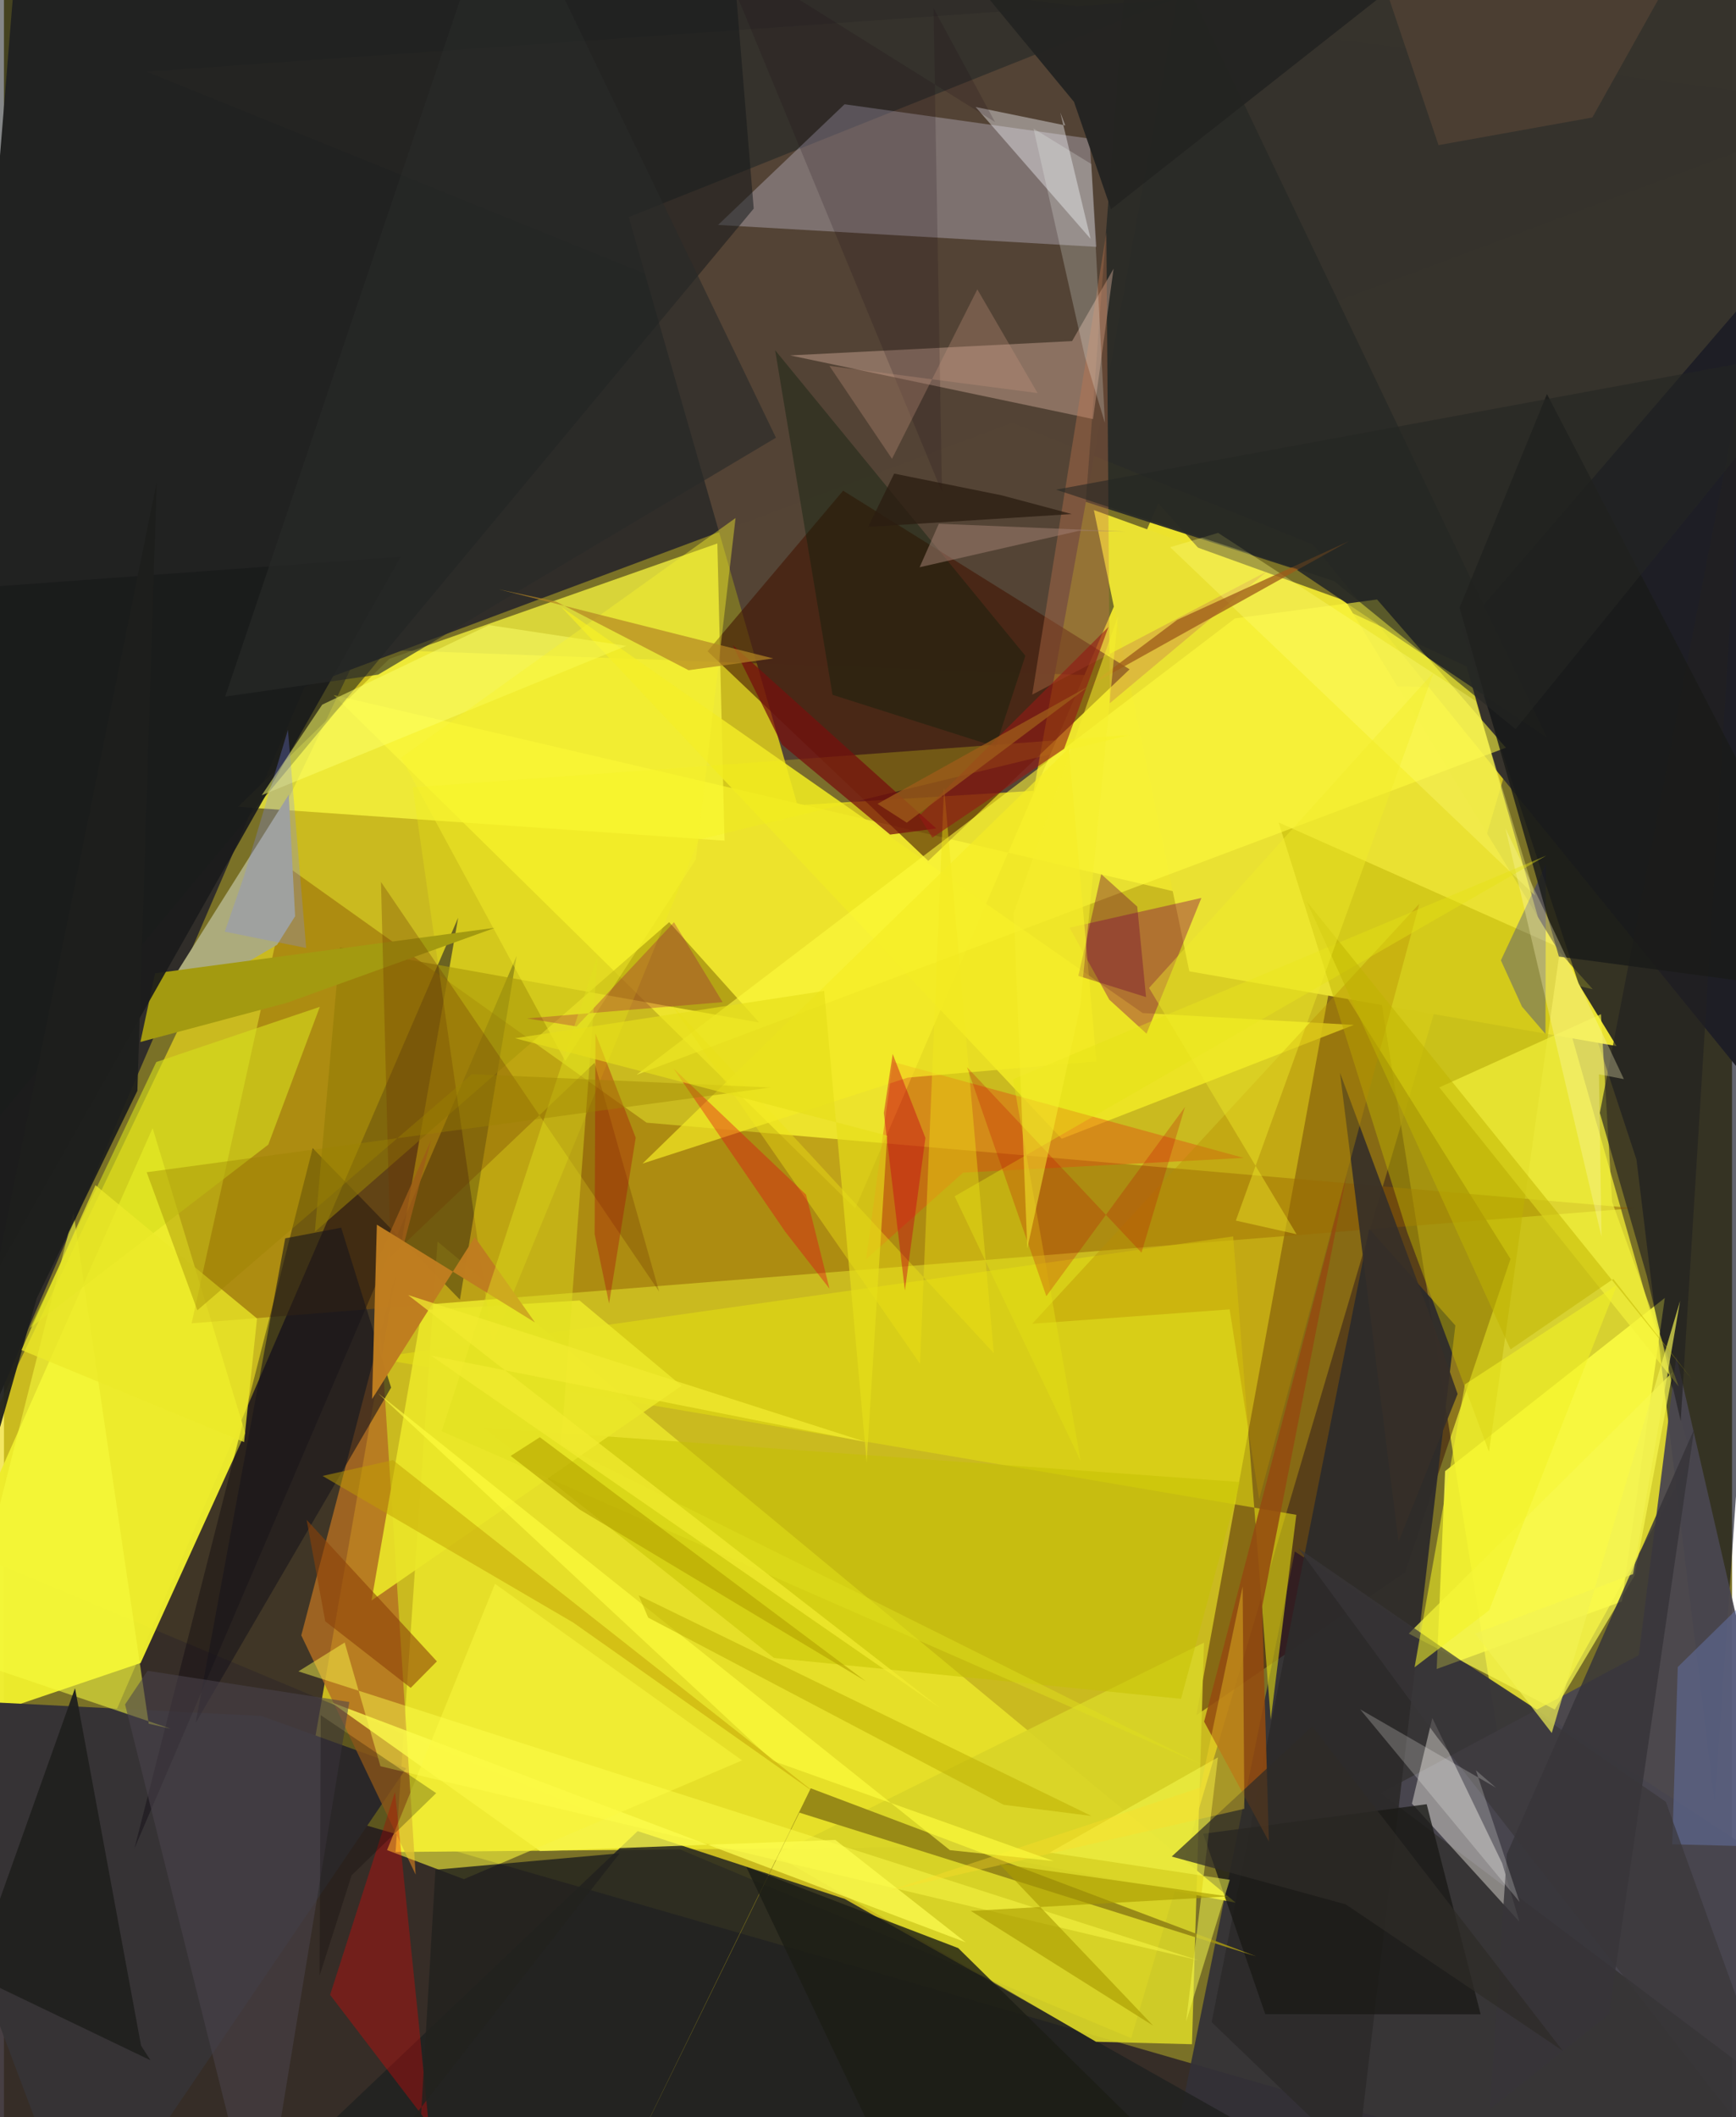<svg xmlns="http://www.w3.org/2000/svg" width="228" height="278" viewBox="0 0 836 1024"><path fill="#7a7127" d="M0 0h836v1024H0z"/><path fill="#efdc1c" fill-opacity=".686" d="M172.26 313.925L-33.22 743.868l578.543 241.918 192.522-651.544z"/><path fill="#302d29" d="M9.253-62L898 51.307 145.487 332.192-62 813.92z"/><path fill="#2c2328" fill-opacity=".871" d="M144.696 874.075l526.292 151.762L-57.249 1086l276.972-642.117z"/><path fill="#36332d" fill-opacity=".992" d="M69.056 34.662L898-23.658v613.283L633.383 263.438z"/><path fill="#efea33" fill-opacity=".788" d="M635.235 288.58l91.702 577.45 89.673-160.681-109.057-383.026z"/><path fill="#333137" fill-opacity=".933" d="M846.513 1086H556.37l68.107-335.615L862.704 906.13z"/><path fill="#544335" fill-opacity=".984" d="M302.202 104.984l81.694 284.456 114.23-6.947L567.5-1.023z"/><path fill="#ede32d" fill-opacity=".988" d="M558.43 243.398l-146.603 341.07L159.5 336.162l609.13 142.32z"/><path fill="#e6df29" fill-opacity=".984" d="M209.737 600.507l-20.29 295.246 265.866-2.45 140.564 26.948z"/><path fill="#2f0006" fill-opacity=".431" d="M677.831 760.44l50.994-151.532-86.246-137.874-65.706 358.533z"/><path fill="#edec2c" fill-opacity=".976" d="M71.917 545.62l44.803 147.496-50.617 111.233L-62 847.815z"/><path fill="#121322" fill-opacity=".655" d="M705.443 304.76l175.638-204.28-53.476 772.023-37.832-311.628z"/><path fill="#8a5600" fill-opacity=".455" d="M139.194 420.685L90.77 640.041l697.996-55.691-477.858-41.347z"/><path fill="#fcfa40" fill-opacity=".722" d="M345.123 262.857l-158.64 55.781-73.204 71.592 235.314 16.38z"/><path fill="#202220" fill-opacity=".847" d="M406.757 918.443l257.635 145.69-567.58 20.764 209.753-199.255z"/><path fill="#feff43" fill-opacity=".831" d="M803.471 627.775l-106.283 83.76-4.073 95.703 89.588-32.666z"/><path fill="#eae132" d="M573.44 469.796l206.668 36.155-131.2-215.33-121.64-43.918z"/><path fill="#e4e1fc" fill-opacity=".29" d="M406.666 50.432l-61.207 58.365 183.04 10.604-3.335-52.36z"/><path fill="#421502" fill-opacity=".596" d="M405.96 237.328l138.586 86.397-97.377 92.662-106.774-101.402z"/><path fill="#494650" fill-opacity=".945" d="M790.89 800.55l-124.862 66.703L898 1042.036l-88.962-386.01z"/><path fill="#363335" d="M124.59 829.948l69.993 25.3L38.005 1086-62 820.474z"/><path fill="#14181a" fill-opacity=".518" d="M-25.213-62L-62 612.013l424.708-511.117-12.99-158.573z"/><path fill="#acab7c" d="M68.602 494.156l69.176-109.793 3.073 58.797-8.717 13.81z"/><path fill="#2a2b27" fill-opacity=".941" d="M546.23-62l200.104 418.612L625.21 275.46l-101.845-32.734z"/><path fill="#06020d" fill-opacity=".357" d="M149.352 555.327l71.234 73.27 27.404-166.18L63.14 894.001z"/><path fill="#f1ea26" fill-opacity=".859" d="M269.539 293.502l281.324 196.474 102.17 5.743-141.316 55.05z"/><path fill="#d8d427" fill-opacity=".906" d="M574.727 988.725l-46.417-1.197-155.15-90.346 207.376-102.69z"/><path fill="#fdf9ee" fill-opacity=".412" d="M733.131 929.45l-51.994-57.112 9.86-41.403 33.817 70.288z"/><path fill="#b36e22" fill-opacity=".808" d="M143.84 790.965l62.807-239.571-26.504 59.584 19.017 295.678z"/><path fill="#e2dc11" fill-opacity=".588" d="M594.662 598.013L612.84 831.77l12.366-99.102-446.409-75.89z"/><path fill="#d2ab9a" fill-opacity=".439" d="M536.801 129.95l-20.069 35.024-136.422 6.921 146.548 30.798z"/><path fill="#937c07" fill-opacity=".62" d="M365.333 494.555l-43.518-48.529L150.41 595.782l12.125-137.597z"/><path fill="#2d2b2b" fill-opacity=".945" d="M584.242 978.066l70.33 67.457 47.56-404.441-41.648-46.738z"/><path fill="#bdb200" fill-opacity=".486" d="M678.898 596.103l39.527 106.089 34.46-243.683-136.239-60.718z"/><path fill="#faf84c" fill-opacity=".8" d="M465.281 939.44l-63.103-49.54-142.795 5.399-101.326-72.072z"/><path fill="#fffc3d" fill-opacity=".573" d="M726.596 361.648L305.97 519.869l289.565-220.765 68.733-9.153z"/><path fill="#87024b" fill-opacity=".388" d="M534.733 483.517l-19.218-34.832 63.77-14.38-26.546 65.623z"/><path fill="#f4f33b" fill-opacity=".659" d="M694.39 525.936l78.203-35.391 5.385 90.745 32.189 89.3z"/><path fill="#f6f339" fill-opacity=".612" d="M222.497 908.875l-37.17-14.036 52.23-128.806 119.55 85.406z"/><path fill="#f4f311" fill-opacity=".239" d="M336.188 406.086l-99.863 243.758-38.581-269.031 346.842-25.33z"/><path fill="#f7fd3f" fill-opacity=".545" d="M-20.666 801.763l54.311-215.256L70.032 833.69l10.551 2.41z"/><path fill="#f3f4f8" fill-opacity=".416" d="M513.443 60.664l-2.421-6.28 14.662 61.147-55.635-63.783z"/><path fill="#1a1a16" fill-opacity=".784" d="M688.276 872.63l26.107 101.626-104.202-.091-30.025-87.244z"/><path fill="#f20002" fill-opacity=".318" d="M205.459 1027.283l-47.679-62.441 31.395-98.053 11.418 110.886z"/><path fill="#e34a13" fill-opacity=".416" d="M464.025 567.15l135.742-7.106-169.7-46.454-13.008 95.476z"/><path fill="#c5c100" fill-opacity=".498" d="M569.418 821.666L372.5 801.898 231.916 690.454l366.089 26.337z"/><path fill="#f7f74f" fill-opacity=".702" d="M679.572 790.117l127.76-126.567-18.446 98.471-38.645 64.826z"/><path fill="#a39a10" d="M136.888 485.027L66.01 503.97l7.102-33.225 164.563-22.032z"/><path fill="#20201e" fill-opacity=".965" d="M-15.008 955.213l49.383-138.696 31.956 172.907 4.567 7.06z"/><path fill="#373439" fill-opacity=".843" d="M817.687 691.273L776.45 974.208l-57.6 45.861 8.225-123.364z"/><path fill="#030cba" fill-opacity=".29" d="M745.935 418.143l-.195 81.95-11.372-13.242-10.196-22.366z"/><path fill="#18151b" fill-opacity=".596" d="M187.289 671.137L92.723 833.325l43.35-234.379 27.06-5.158z"/><path fill="#ebe629" fill-opacity=".898" d="M177.828 774.093l24.417-140.4 76.214-4.694 49.36 41.255z"/><path fill="#944b10" fill-opacity=".871" d="M580.603 832.692L649.54 568.23l-40.9 209.013 3.308 113.478z"/><path fill="#988a17" fill-opacity=".996" d="M282.277 1086l108.028-221.06 215.317 81.224-220.828-69.46z"/><path fill="#d6de1d" fill-opacity=".604" d="M127.877 553.617l24.929-66.638-79.117 26.696-61.091 128.6z"/><path fill="#1c1d16" fill-opacity=".804" d="M359.118 902.961l102.517 39.254 89.052 87.676-119.529 24.678z"/><path fill="#0a1f0c" fill-opacity=".4" d="M479.708 361.155l-78.866-25.103-27.77-166.655 121.051 147.777z"/><path fill="#6676ad" fill-opacity=".471" d="M898 719.744v174.602l-90.925-2.334 2.662-85.732z"/><path fill="#1b1c1c" fill-opacity=".922" d="M-62 718.055l253.947-448.778-250.5 18.35 31.331 100.672z"/><path fill="#222121" fill-opacity=".651" d="M811.161 687.278l-16.343-70.08-22.784-78.94L842.86 173.42z"/><path fill="#292a29" fill-opacity=".624" d="M181.036 326.301L373.468 211.7 241.549-62 107.006 336.93z"/><path fill="#4a434c" fill-opacity=".553" d="M69.465 808.102l97.6 15.099L123.916 1086 58.59 824.387z"/><path fill="#1a1b19" fill-opacity=".824" d="M746.46 190.607l-42.28 103.321 48.062 168.738L898 482.089z"/><path fill="#6c3400" fill-opacity=".29" d="M285.702 514.04l31.244 110.634-134.56-198.123 4.631 181.356z"/><path fill="#fbff69" fill-opacity=".518" d="M234.613 302.338l66.468 10.05-176.384 72.24 29.266-43.806z"/><path fill="#f8fb4f" fill-opacity=".506" d="M587.275 849.991l-15.382 127.785 21.137-68.587-87.166-13.164z"/><path fill="#242422" fill-opacity=".961" d="M535.558 101.18l-17.903-51.916L425.826-62h316.896z"/><path fill="#efe314" fill-opacity=".416" d="M478.84 654.445L454.796 380.76l-11.627 278.851-120.284-173.765z"/><path fill="#76100d" fill-opacity=".733" d="M451.037 400.689l-22.343 2.973-52.297-43.517-23.84-48.115z"/><path fill="#362f28" fill-opacity=".91" d="M703.235 674.197L674.65 745.71l-28.309-226.816 44.767 120.698z"/><path fill="#c47850" fill-opacity=".361" d="M611.09 276.34l-113.646 59.626 35.87-223.435 1.665 227.601z"/><path fill="#fef9bd" fill-opacity=".302" d="M726.313 400.404l46.543 197.767-1.237-78.553 12.054 2.309z"/><path fill="#22221e" fill-opacity=".835" d="M201.56 1026.719L149.676 1086l148.167-189.623-89.11 7.943z"/><path fill="#2e2c28" fill-opacity=".722" d="M564.928 897.945l84.188 23.14 105.069 70.892-121.236-156.974z"/><path fill="#f8f32c" fill-opacity=".412" d="M353.93 250.55L192.119 366.461l79.406 146.726 63.2-97.525z"/><path fill="#f4ec25" fill-opacity=".69" d="M308.947 562.776L515.16 361.913l13.316 151.42-91.243 7.87z"/><path fill="#1d1e1c" fill-opacity=".937" d="M-62 901.228L73.892 233.286 64.554 527.57 15.861 627.946z"/><path fill="#fffc77" fill-opacity=".341" d="M587.38 257.734l-23.196 6.936 176.522 168.457-28.752-94.116z"/><path fill="#e40a16" fill-opacity=".38" d="M388.016 577.782l-64.122-61.026 53.985 78.88 21.492 27.666z"/><path fill="#bf7d20" fill-opacity=".984" d="M180.407 592.332l-2.317 84.318 49.663-78.299 29.134 41.272z"/><path fill="#fffe4b" fill-opacity=".455" d="M142.448 808.39l22.39-13.963 17.297 59.838 395.826 93.907z"/><path fill="#8b4107" fill-opacity=".588" d="M146.423 735.105l9.015 49.066 41.326 32.196 12.68-12.82z"/><path fill="#931a15" fill-opacity=".604" d="M512.884 362.142l21.436-58.896-91.691 91.452 6.515 10.455z"/><path fill="#b78d00" fill-opacity=".373" d="M684.714 437.126L497.43 640.26l95.522-6.955 14.277 91.838z"/><path fill="#690033" fill-opacity=".361" d="M548.245 438.485l4.27 43.778-32.758-10.26 11.074-49.216z"/><path fill="#190911" fill-opacity=".176" d="M479.485 59.06L449.699 3.934l4.1 234.052L345.266-24.78z"/><path fill="#9d5b19" fill-opacity=".757" d="M650.678 261.723l-83.055 38.051-130.872 98.134-14.147-9.117z"/><path fill="#9d0842" fill-opacity=".29" d="M277.01 496.468l-23.976-3.91 94.623-7.852-23.516-38.66z"/><path fill="#7d89fa" fill-opacity=".275" d="M137.375 353l8.824 105.506-39.374-7.891 9.145-26.385z"/><path fill="#c9957f" fill-opacity=".302" d="M500.04 190.126l-29.149-50.175-41.286 81.96-30.281-44.963z"/><path fill="#ffdc2a" fill-opacity=".349" d="M428.384 914.386L578.85 864.57l20.387-97.237.845 107.51z"/><path fill="#dfdf1d" fill-opacity=".447" d="M579.223 853.339L269.538 698.846l17.748-237.19-75.564 230.578z"/><path fill="#584635" fill-opacity=".639" d="M768.42 56.826l-74.425 13.367-24.522-72.716L834.839-62z"/><path fill="#a60408" fill-opacity=".337" d="M285.76 596.953l.406-97.095 19.46 50.41-12.882 80.2z"/><path fill="#ecea29" fill-opacity=".749" d="M122.422 637.703l-78.153-64.46-35.805 79.729 107.701 44.513z"/><path fill="#e4e214" fill-opacity=".416" d="M488.145 522.03l32.742 184.614L459.911 578.6l286.214-164.758z"/><path fill="#fffd3f" fill-opacity=".643" d="M507.843 900.148l-135.875-48.483-190.983-177.783 276.653 220.972z"/><path fill="#39363a" fill-opacity=".686" d="M803.974 871.474l74.568 206.173-185.078-237.268-67.222-91.486z"/><path fill="#f3f226" fill-opacity=".561" d="M706.773 669.573l-24.362 136.834 36.05-27.526 61.877-157.398z"/><path fill="#b6a600" fill-opacity=".647" d="M259.25 695.137l157.596 117.98-138.225-82.934-33.49-26.01z"/><path fill="#fcfbf5" fill-opacity=".224" d="M712.094 856.252l9.674 8.374-65.673-37.88 77.098 93.148z"/><path fill="#f2f253" fill-opacity=".69" d="M748.785 838.183l62.079-208.953-22.755 132.11-76.422 28.76z"/><path fill="#f1eb30" fill-opacity=".741" d="M195.526 626.38l221.792 71.185-210.741-41.916L453.169 826.29z"/><path fill="#a99b00" fill-opacity=".631" d="M555.985 979.77l-74.53-78.316 110.695 15.763-124.405 7.028z"/><path fill="#bcad00" fill-opacity=".502" d="M307.041 771.597L526.09 878.323l-42.495-5.426-171.928-90.5z"/><path fill="#a27e71" fill-opacity=".522" d="M452.268 253.319l90.294 3.734-22.531-.3-77.057 17.605z"/><path fill="#c00203" fill-opacity=".235" d="M465.91 516.163l38.364 110.743 67.078-91.522-21.044 70.482z"/><path fill="#c80318" fill-opacity=".427" d="M429.945 509.807l15.837 40.555-9.93 73.788-10.19-85.84z"/><path fill="#9d8200" fill-opacity=".392" d="M93.554 633.736l132.81-114.212 144.523 6.457L69.043 566.97z"/><path fill="#2c1d12" fill-opacity=".769" d="M430.652 229.07l-12.593 25.763 98.515-6.203-33.974-9.072z"/><path fill="#242623" fill-opacity=".584" d="M880.893 168.206l-371.936 68.63 134.617 44.259 87.735 71.58z"/><path fill="#f8fffb" fill-opacity=".212" d="M532.623 204.551l-9.702-32.059-24.85-110.3 28.007 17.16z"/><path fill="#080000" fill-opacity=".243" d="M152.702 955.519l15.482-48.491 40.914-39.744-55.843-37.696z"/><path fill="#c09f00" fill-opacity=".478" d="M188.165 706.187L393.81 868.248l-118.383-83.443-121.292-70.946z"/><path fill="#bfb300" fill-opacity=".502" d="M630.183 435.929l98.65 216.743 49.705-34.074 38.145 48.596z"/><path fill="#f5ef2e" fill-opacity=".537" d="M488.497 441.518l50.436-143.562-18.246 188.88-25.61 116.952z"/><path fill="#f0eb2a" fill-opacity=".42" d="M553.975 477.834l71.333 119.114-29.354-6.597 95.693-265.177z"/><path fill="#e6df19" fill-opacity=".647" d="M417.351 707.276l-20.549-227.982-149.571 22.871 180.053 47.104z"/><path fill="#b58523" fill-opacity=".698" d="M372.168 318.47l-40.946 5.693-64.04-33.168-27.955-6.004z"/></svg>